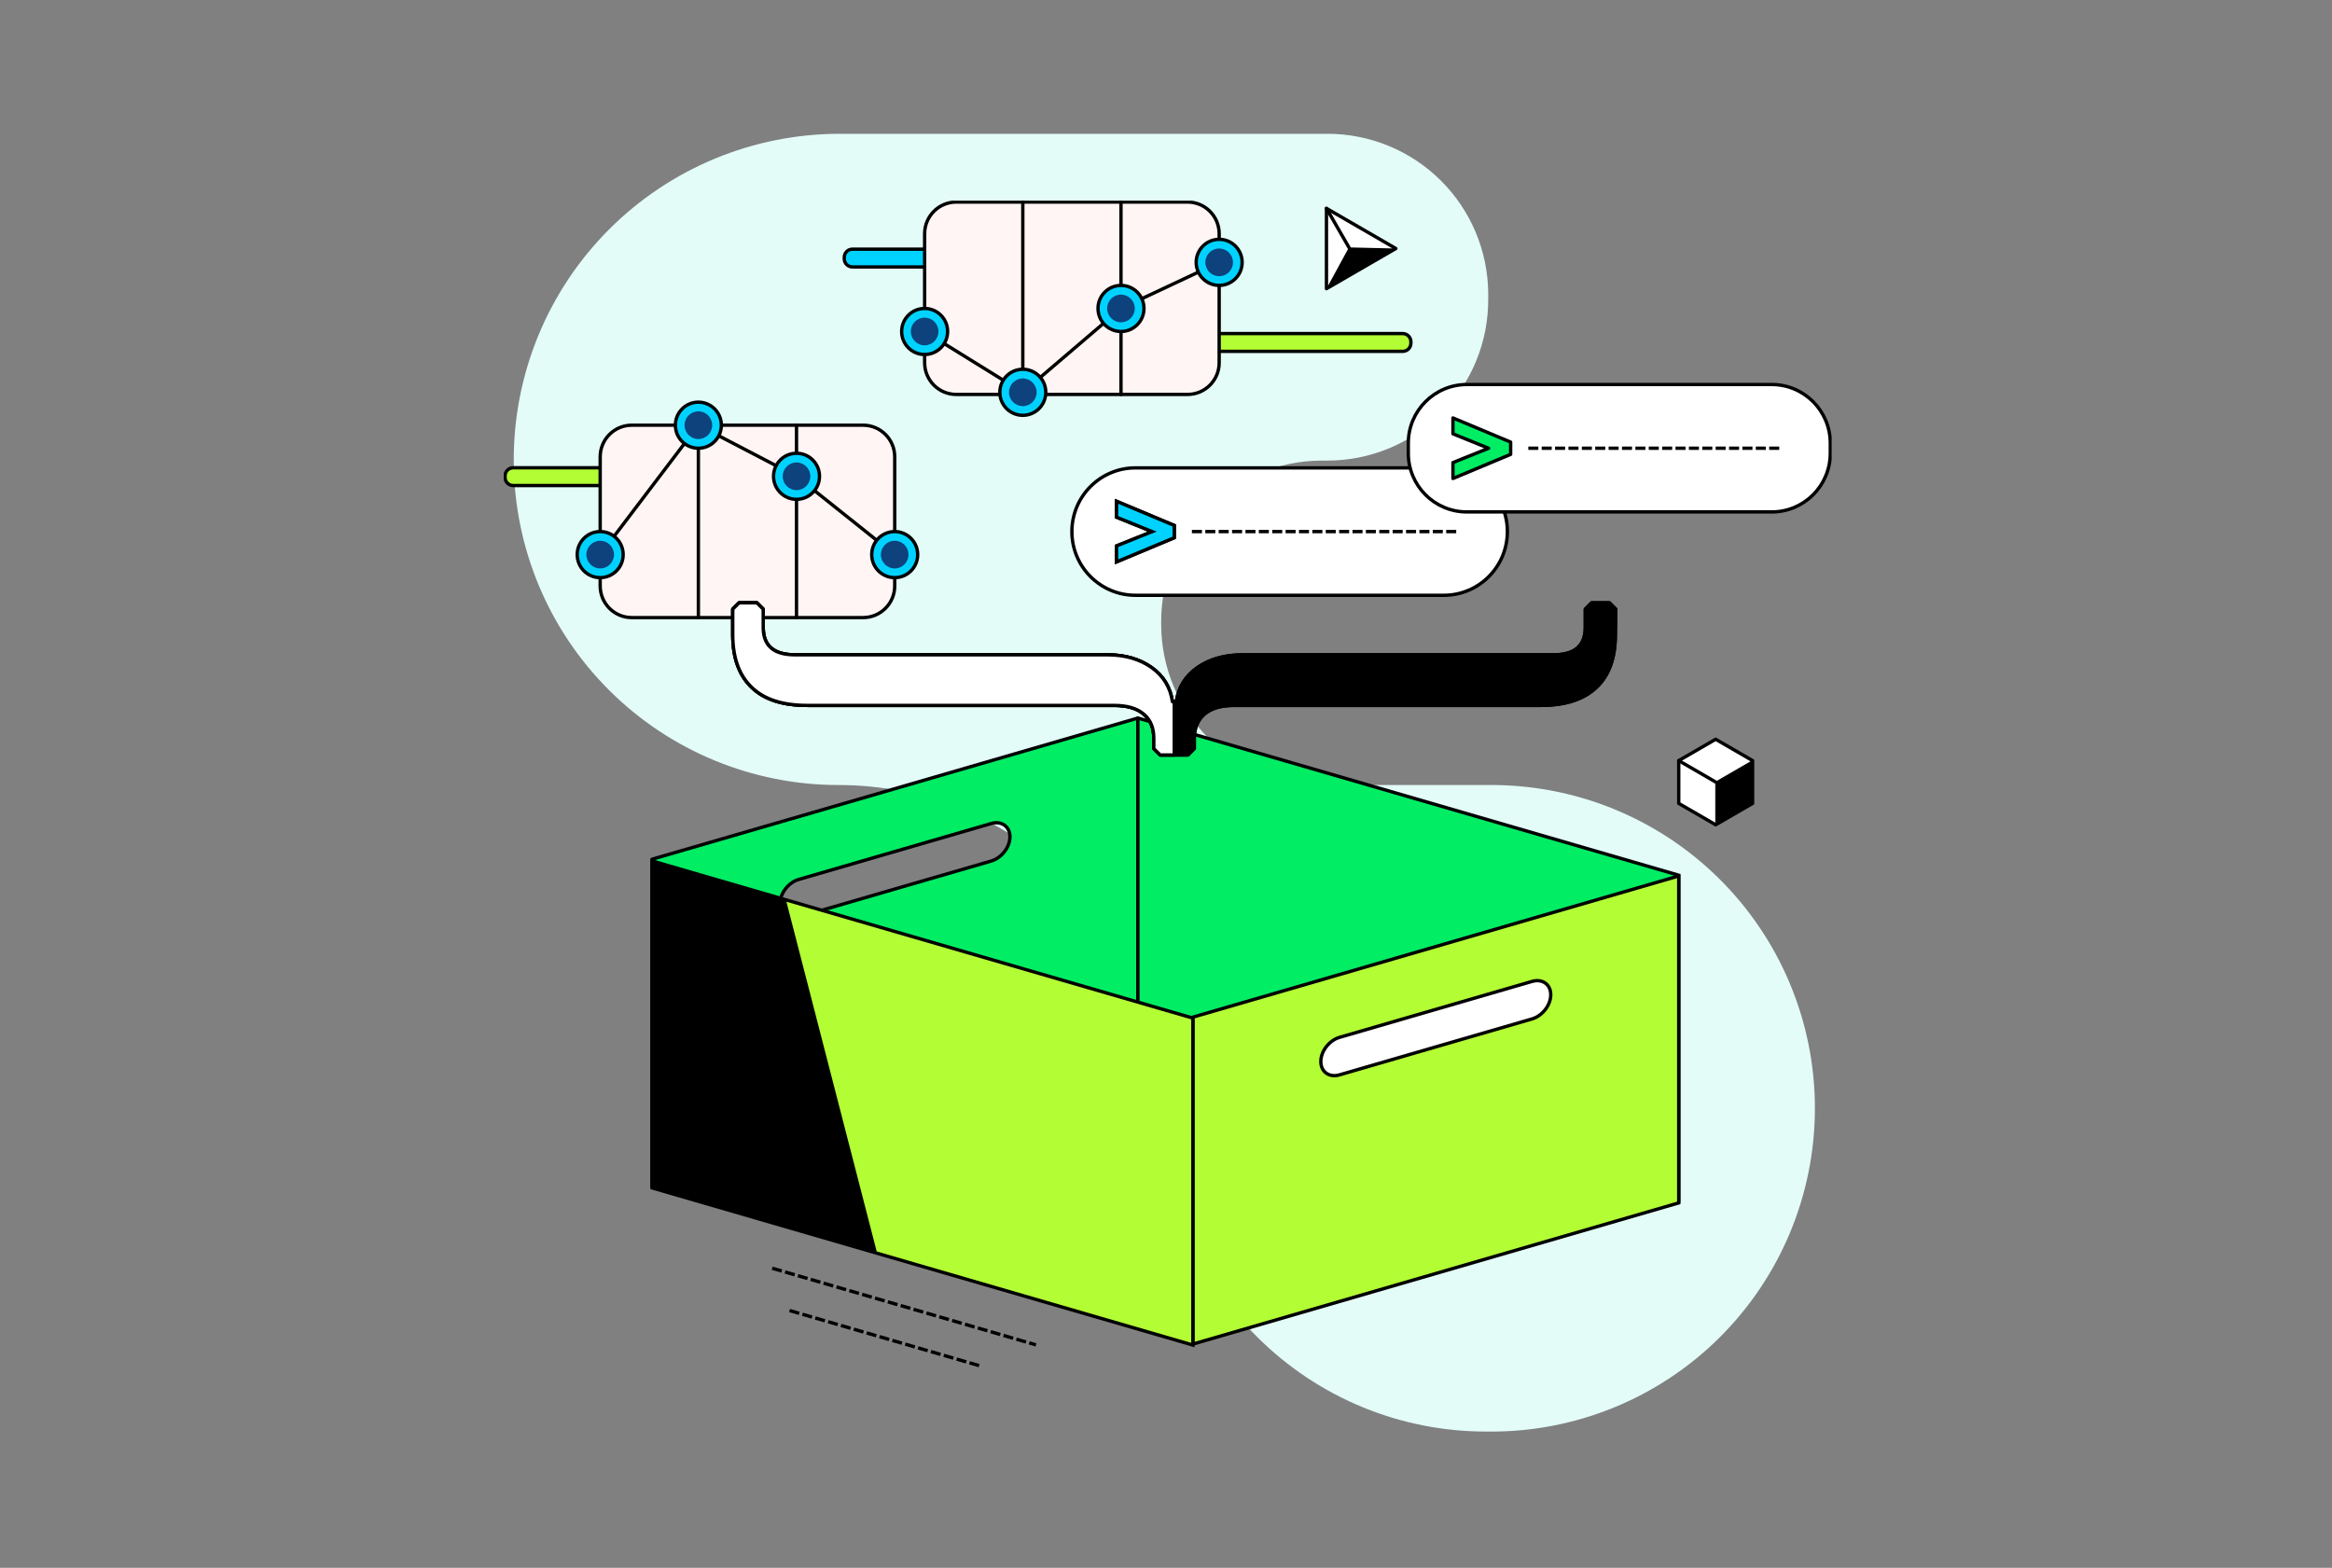 <svg width="589" height="396" viewBox="0 0 589 396" fill="none" xmlns="http://www.w3.org/2000/svg">
<rect x="0" y="0" width="589" height="396" fill="#808080" stroke="none"/>
<path d="M211.801 198.282C190.103 198.288 169.287 189.699 153.911 174.397C138.534 159.094 129.85 138.325 129.759 116.635V116.32C129.73 105.491 131.839 94.763 135.965 84.75C140.091 74.738 146.153 65.637 153.803 57.971C161.454 50.304 170.543 44.222 180.549 40.073C190.556 35.925 201.283 33.79 212.116 33.793H335.26C345.976 33.787 356.259 38.016 363.868 45.557C371.478 53.098 375.797 63.34 375.884 74.051V75.483C375.919 80.837 374.894 86.145 372.868 91.101C370.841 96.057 367.854 100.564 364.078 104.361C360.302 108.158 355.812 111.171 350.866 113.226C345.92 115.281 340.616 116.338 335.26 116.335H333.828C323.076 116.354 312.77 120.634 305.17 128.237C297.57 135.84 293.295 146.145 293.284 156.893V157.716C293.293 168.48 297.578 178.799 305.195 186.405C312.813 194.012 323.14 198.284 333.907 198.282H375.948C386.739 198.181 397.443 200.218 407.441 204.276C417.44 208.334 426.535 214.333 434.201 221.925C441.867 229.517 447.953 238.552 452.105 248.508C456.258 258.465 458.397 269.145 458.397 279.932C458.397 290.72 456.258 301.4 452.105 311.356C447.953 321.313 441.867 330.348 434.201 337.94C426.535 345.532 417.44 351.53 407.441 355.588C397.443 359.646 386.739 361.684 375.948 361.583H375.354C364.62 361.592 353.989 359.488 344.069 355.389C334.149 351.291 325.134 345.279 317.539 337.697C309.943 330.115 303.916 321.111 299.803 311.201C295.689 301.29 293.569 290.666 293.563 279.936C293.56 269.207 291.443 258.584 287.332 248.673C283.221 238.763 277.197 229.759 269.604 222.176C262.011 214.594 252.999 208.581 243.08 204.481C233.162 200.381 222.533 198.274 211.801 198.282Z" fill="#E3FCF7"/>
<g clip-path="url(#clip0_90_19542)">
<path d="M164.697 217.026V299.602L287.4 263.944V181.367L164.697 217.026ZM255.083 211.366C255.083 213.98 252.966 216.718 250.358 217.478L201.739 231.604C199.131 232.364 197.013 230.858 197.013 228.244C197.013 225.629 199.131 222.892 201.739 222.132L250.358 208.005C252.966 207.246 255.083 208.751 255.083 211.366Z" fill="#00ED64" stroke="black" stroke-width="0.845" stroke-linecap="round" stroke-linejoin="round"/>
<path d="M424.001 303.641L287.4 263.944V181.367L424.001 221.064V303.641Z" fill="#00ED64" stroke="black" stroke-width="0.845" stroke-linecap="round" stroke-linejoin="round"/>
<path d="M301.291 339.484L424.001 303.825V221.249L301.291 256.908V339.484Z" fill="#B3FD34" stroke="black" stroke-width="0.845" stroke-miterlimit="10"/>
<path d="M338.333 271.486L386.951 257.36C389.56 256.6 391.677 253.869 391.677 251.248C391.677 248.633 389.56 247.127 386.951 247.887L338.333 262.014C335.724 262.773 333.607 265.504 333.607 268.126C333.607 270.74 335.724 272.246 338.333 271.486Z" fill="white" stroke="black" stroke-width="0.845" stroke-miterlimit="10"/>
<path d="M164.697 300.034L301.291 339.731V257.154L164.697 217.458V300.034Z" fill="#B3FD34" stroke="black" stroke-width="0.845" stroke-miterlimit="10"/>
<path d="M221.544 316.549L164.697 300.034V217.458L198.502 227.279L221.544 316.549Z" fill="black"/>
<path d="M185.164 118.147H129.628C128.489 118.147 127.566 119.072 127.566 120.214V120.57C127.566 121.711 128.489 122.637 129.628 122.637H185.164C186.303 122.637 187.227 121.711 187.227 120.57V120.214C187.227 119.072 186.303 118.147 185.164 118.147Z" fill="#B3FD34" stroke="black" stroke-width="0.845" stroke-miterlimit="10"/>
<path d="M354.293 84.254H261.564C260.425 84.254 259.502 85.179 259.502 86.321V86.677C259.502 87.818 260.425 88.744 261.564 88.744H354.293C355.432 88.744 356.356 87.818 356.356 86.677V86.321C356.356 85.179 355.432 84.254 354.293 84.254Z" fill="#B3FD34" stroke="black" stroke-width="0.845" stroke-miterlimit="10"/>
<path d="M244.805 62.934H215.302C214.163 62.934 213.24 63.859 213.24 65.001V65.357C213.24 66.499 214.163 67.424 215.302 67.424H244.805C245.944 67.424 246.868 66.499 246.868 65.357V65.001C246.868 63.859 245.944 62.934 244.805 62.934Z" fill="#00D2FF" stroke="black" stroke-width="0.845" stroke-miterlimit="10"/>
<path d="M299.946 51.032H241.52C237.111 51.032 233.537 54.614 233.537 59.033V91.625C233.537 96.044 237.111 99.626 241.52 99.626H299.946C304.355 99.626 307.929 96.044 307.929 91.625V59.033C307.929 54.614 304.355 51.032 299.946 51.032Z" fill="#FFF5F4" stroke="black" stroke-width="0.845" stroke-miterlimit="10"/>
<path d="M283.132 99.626V51.032" stroke="black" stroke-width="0.845" stroke-miterlimit="10" stroke-linecap="round"/>
<path d="M258.334 99.626V51.032" stroke="black" stroke-width="0.845" stroke-miterlimit="10" stroke-linecap="round"/>
<path d="M307.929 66.267L283.132 77.909L258.334 99.085L233.537 83.727" stroke="black" stroke-width="0.845" stroke-linecap="round" stroke-linejoin="round"/>
<path d="M307.929 72.085C311.135 72.085 313.734 69.48 313.734 66.267C313.734 63.054 311.135 60.45 307.929 60.45C304.723 60.45 302.124 63.054 302.124 66.267C302.124 69.48 304.723 72.085 307.929 72.085Z" fill="#00D2FF" stroke="black" stroke-width="0.845" stroke-miterlimit="10"/>
<path d="M307.929 69.765C309.856 69.765 311.419 68.199 311.419 66.267C311.419 64.336 309.856 62.77 307.929 62.77C306.002 62.77 304.439 64.336 304.439 66.267C304.439 68.199 306.002 69.765 307.929 69.765Z" fill="#0D427C"/>
<path d="M283.131 83.727C286.337 83.727 288.936 81.122 288.936 77.909C288.936 74.696 286.337 72.092 283.131 72.092C279.926 72.092 277.327 74.696 277.327 77.909C277.327 81.122 279.926 83.727 283.131 83.727Z" fill="#00D2FF" stroke="black" stroke-width="0.845" stroke-miterlimit="10"/>
<path d="M283.132 81.407C285.059 81.407 286.621 79.841 286.621 77.909C286.621 75.978 285.059 74.412 283.132 74.412C281.204 74.412 279.642 75.978 279.642 77.909C279.642 79.841 281.204 81.407 283.132 81.407Z" fill="#0D427C"/>
<path d="M258.334 104.903C261.54 104.903 264.139 102.298 264.139 99.085C264.139 95.873 261.54 93.268 258.334 93.268C255.128 93.268 252.529 95.873 252.529 99.085C252.529 102.298 255.128 104.903 258.334 104.903Z" fill="#00D2FF" stroke="black" stroke-width="0.845" stroke-miterlimit="10"/>
<path d="M258.334 102.583C260.262 102.583 261.824 101.017 261.824 99.086C261.824 97.154 260.262 95.588 258.334 95.588C256.407 95.588 254.844 97.154 254.844 99.086C254.844 101.017 256.407 102.583 258.334 102.583Z" fill="#0D427C"/>
<path d="M233.537 89.545C236.743 89.545 239.342 86.94 239.342 83.727C239.342 80.514 236.743 77.909 233.537 77.909C230.331 77.909 227.732 80.514 227.732 83.727C227.732 86.94 230.331 89.545 233.537 89.545Z" fill="#00D2FF" stroke="black" stroke-width="0.845" stroke-miterlimit="10"/>
<path d="M233.537 87.224C235.464 87.224 237.026 85.659 237.026 83.727C237.026 81.795 235.464 80.23 233.537 80.23C231.609 80.23 230.047 81.795 230.047 83.727C230.047 85.659 231.609 87.224 233.537 87.224Z" fill="#0D427C"/>
<path d="M195.443 320.443L261.257 339.566" stroke="black" stroke-width="0.845" stroke-miterlimit="10" stroke-linecap="square" stroke-dasharray="1.69 1.69"/>
<path d="M199.827 331.127L248.268 345.206" stroke="black" stroke-width="0.845" stroke-miterlimit="10" stroke-linecap="square" stroke-dasharray="1.69 1.69"/>
<path d="M364.667 118.174H286.785C277.918 118.174 270.729 125.378 270.729 134.265C270.729 143.152 277.918 150.356 286.785 150.356H364.667C373.535 150.356 380.723 143.152 380.723 134.265C380.723 125.378 373.535 118.174 364.667 118.174Z" fill="white" stroke="black" stroke-width="0.845" stroke-miterlimit="10"/>
<path d="M282.012 137.886L291.013 134.272L282.012 130.631V126.613L296.585 132.718V135.819L282.012 141.91V137.886Z" fill="#00D2FF" stroke="black" stroke-width="0.845" stroke-miterlimit="10"/>
<path d="M282.012 137.886L291.013 134.272L282.012 130.631V126.613L296.585 132.718V135.819L282.012 141.91V137.886Z" fill="#00D2FF" stroke="black" stroke-width="0.845" stroke-miterlimit="10"/>
<path d="M301.468 134.265H368.587" stroke="black" stroke-width="0.845" stroke-miterlimit="10" stroke-linecap="square" stroke-dasharray="1.69 1.69"/>
<path d="M218 107.395H159.575C155.166 107.395 151.591 110.977 151.591 115.395V147.988C151.591 152.407 155.166 155.989 159.575 155.989H218C222.409 155.989 225.983 152.407 225.983 147.988V115.395C225.983 110.977 222.409 107.395 218 107.395Z" fill="#FFF5F4" stroke="black" stroke-width="0.845" stroke-miterlimit="10"/>
<path d="M201.179 155.982V107.395" stroke="black" stroke-width="0.845" stroke-miterlimit="10" stroke-linecap="round"/>
<path d="M176.389 155.982V107.395" stroke="black" stroke-width="0.845" stroke-miterlimit="10" stroke-linecap="round"/>
<path d="M225.977 140.083L201.179 120.303L176.389 107.395L151.591 140.083" stroke="black" stroke-width="0.845" stroke-linecap="round" stroke-linejoin="round"/>
<path d="M225.977 145.9C229.183 145.9 231.782 143.296 231.782 140.083C231.782 136.87 229.183 134.265 225.977 134.265C222.771 134.265 220.172 136.87 220.172 140.083C220.172 143.296 222.771 145.9 225.977 145.9Z" fill="#00D2FF" stroke="black" stroke-width="0.845" stroke-miterlimit="10"/>
<path d="M225.977 143.58C227.904 143.58 229.466 142.014 229.466 140.083C229.466 138.151 227.904 136.585 225.977 136.585C224.049 136.585 222.487 138.151 222.487 140.083C222.487 142.014 224.049 143.58 225.977 143.58Z" fill="#0D427C"/>
<path d="M201.179 126.121C204.385 126.121 206.984 123.516 206.984 120.303C206.984 117.09 204.385 114.485 201.179 114.485C197.973 114.485 195.374 117.09 195.374 120.303C195.374 123.516 197.973 126.121 201.179 126.121Z" fill="#00D2FF" stroke="black" stroke-width="0.845" stroke-miterlimit="10"/>
<path d="M201.179 123.8C203.106 123.8 204.669 122.234 204.669 120.303C204.669 118.371 203.106 116.805 201.179 116.805C199.252 116.805 197.689 118.371 197.689 120.303C197.689 122.234 199.252 123.8 201.179 123.8Z" fill="#0D427C"/>
<path d="M176.389 113.212C179.595 113.212 182.194 110.608 182.194 107.395C182.194 104.182 179.595 101.577 176.389 101.577C173.183 101.577 170.584 104.182 170.584 107.395C170.584 110.608 173.183 113.212 176.389 113.212Z" fill="#00D2FF" stroke="black" stroke-width="0.845" stroke-miterlimit="10"/>
<path d="M176.389 110.892C178.316 110.892 179.879 109.326 179.879 107.394C179.879 105.463 178.316 103.897 176.389 103.897C174.461 103.897 172.899 105.463 172.899 107.394C172.899 109.326 174.461 110.892 176.389 110.892Z" fill="#0D427C"/>
<path d="M151.591 145.9C154.797 145.9 157.396 143.296 157.396 140.083C157.396 136.87 154.797 134.265 151.591 134.265C148.385 134.265 145.786 136.87 145.786 140.083C145.786 143.296 148.385 145.9 151.591 145.9Z" fill="#00D2FF" stroke="black" stroke-width="0.845" stroke-miterlimit="10"/>
<path d="M151.591 143.58C153.519 143.58 155.081 142.014 155.081 140.083C155.081 138.151 153.519 136.585 151.591 136.585C149.664 136.585 148.101 138.151 148.101 140.083C148.101 142.014 149.664 143.58 151.591 143.58Z" fill="#0D427C"/>
<path d="M447.494 97.121H370.486C362.32 97.121 355.7 103.756 355.7 111.939V114.485C355.7 122.669 362.32 129.303 370.486 129.303H447.494C455.66 129.303 462.279 122.669 462.279 114.485V111.939C462.279 103.756 455.66 97.121 447.494 97.121Z" fill="white" stroke="black" stroke-width="0.845" stroke-miterlimit="10"/>
<path d="M366.976 116.833L375.977 113.219L366.976 109.578V105.56L381.549 111.665V114.766L366.976 120.857V116.833Z" fill="#00ED64"/>
<path d="M366.976 116.833L375.977 113.219L366.976 109.578V105.56L381.549 111.665V114.766L366.976 120.857V116.833Z" fill="#00ED64" stroke="black" stroke-width="0.845" stroke-linecap="round" stroke-linejoin="round"/>
<path d="M386.432 113.212H450.137" stroke="black" stroke-width="0.845" stroke-miterlimit="10" stroke-linecap="square" stroke-dasharray="1.69 1.69"/>
<path d="M407.993 160.273C407.993 166.173 406.395 170.622 403.192 173.62C399.989 176.672 395.29 178.171 389.151 178.171H311.712C308.407 178.171 305.928 178.897 304.227 180.341C302.527 181.792 301.646 183.859 301.646 186.501V189.088L300.048 190.689H293.027L291.429 189.088V186.501C291.429 183.811 290.603 181.792 288.848 180.341C287.147 178.89 284.668 178.171 281.363 178.171H203.918C197.724 178.171 193.025 176.672 189.877 173.62C186.674 170.567 185.076 166.118 185.076 160.273V153.86L186.674 152.259H191.167L192.766 153.86V158.514C192.766 163.121 195.449 165.393 200.77 165.393H279.649C284.142 165.393 287.858 166.481 290.849 168.603C293.84 170.725 295.595 173.62 296.114 177.24H297.098C297.617 173.62 299.42 170.725 302.466 168.603C305.511 166.481 309.329 165.393 313.877 165.393H392.401C397.721 165.393 400.405 163.114 400.405 158.514V153.86L402.003 152.259H406.497L408.095 153.86L407.993 160.273Z" fill="black" stroke="black" stroke-width="0.845" stroke-linecap="round" stroke-linejoin="round"/>
<path d="M407.993 160.273C407.993 166.173 406.395 170.622 403.192 173.62C399.989 176.672 395.29 178.171 389.151 178.171H311.712C308.407 178.171 305.928 178.897 304.227 180.341C302.527 181.792 301.646 183.859 301.646 186.501V189.088L300.048 190.689H293.027L291.429 189.088V186.501C291.429 183.811 290.603 181.792 288.848 180.341C287.147 178.89 284.668 178.171 281.363 178.171H203.918C197.724 178.171 193.025 176.672 189.877 173.62C186.674 170.567 185.076 166.118 185.076 160.273V153.86L186.674 152.259H191.167L192.766 153.86V158.514C192.766 163.121 195.449 165.393 200.77 165.393H279.649C284.142 165.393 287.858 166.481 290.849 168.603C293.84 170.725 295.595 173.62 296.114 177.24H297.098C297.617 173.62 299.42 170.725 302.466 168.603C305.511 166.481 309.329 165.393 313.877 165.393H392.401C397.721 165.393 400.405 163.114 400.405 158.514V153.86L402.003 152.259H406.497L408.095 153.86L407.993 160.273Z" fill="black" stroke="black" stroke-width="0.845" stroke-linecap="round" stroke-linejoin="round"/>
<path d="M296.585 177.24H296.121C295.602 173.62 293.847 170.725 290.856 168.603C287.864 166.481 284.142 165.393 279.655 165.393H200.77C195.449 165.393 192.766 163.114 192.766 158.514V153.86L191.167 152.259H186.674L185.076 153.86V160.273C185.076 166.118 186.674 170.567 189.877 173.62C193.025 176.672 197.724 178.171 203.918 178.171H281.356C284.661 178.171 287.14 178.897 288.841 180.341C290.596 181.792 291.422 183.804 291.422 186.501V189.088L293.021 190.689H296.585V177.24Z" fill="white" stroke="black" stroke-width="0.845" stroke-linecap="round" stroke-linejoin="round"/>
<path d="M335.028 52.633L343.79 57.698L352.552 62.77L343.79 67.841L335.028 72.913V62.77V52.633Z" fill="white" stroke="black" stroke-width="0.845" stroke-linecap="round" stroke-linejoin="round"/>
<path d="M340.703 62.489L335.028 72.913L352.552 62.77L340.703 62.489Z" fill="black"/>
<path d="M340.703 62.489L335.028 52.633" stroke="black" stroke-width="0.845" stroke-linecap="round" stroke-linejoin="round"/>
<path d="M424.001 192.12V202.92L433.33 208.32L442.659 202.92V192.12L433.33 186.72L424.001 192.12Z" fill="white" stroke="black" stroke-width="0.845" stroke-linecap="round" stroke-linejoin="round"/>
<path d="M442.658 202.92V192.12L433.33 197.52V208.32L442.658 202.92Z" fill="black" stroke="black" stroke-width="0.211" stroke-linecap="round" stroke-linejoin="round"/>
<path d="M424.001 192.12L433.33 197.52" stroke="black" stroke-width="0.845" stroke-linecap="round" stroke-linejoin="round"/>
</g>
<defs>
<clipPath id="clip0_90_19542">
<rect width="335.397" height="294.845" fill="white" transform="translate(127.224 50.69)"/>
</clipPath>
</defs>
</svg>
